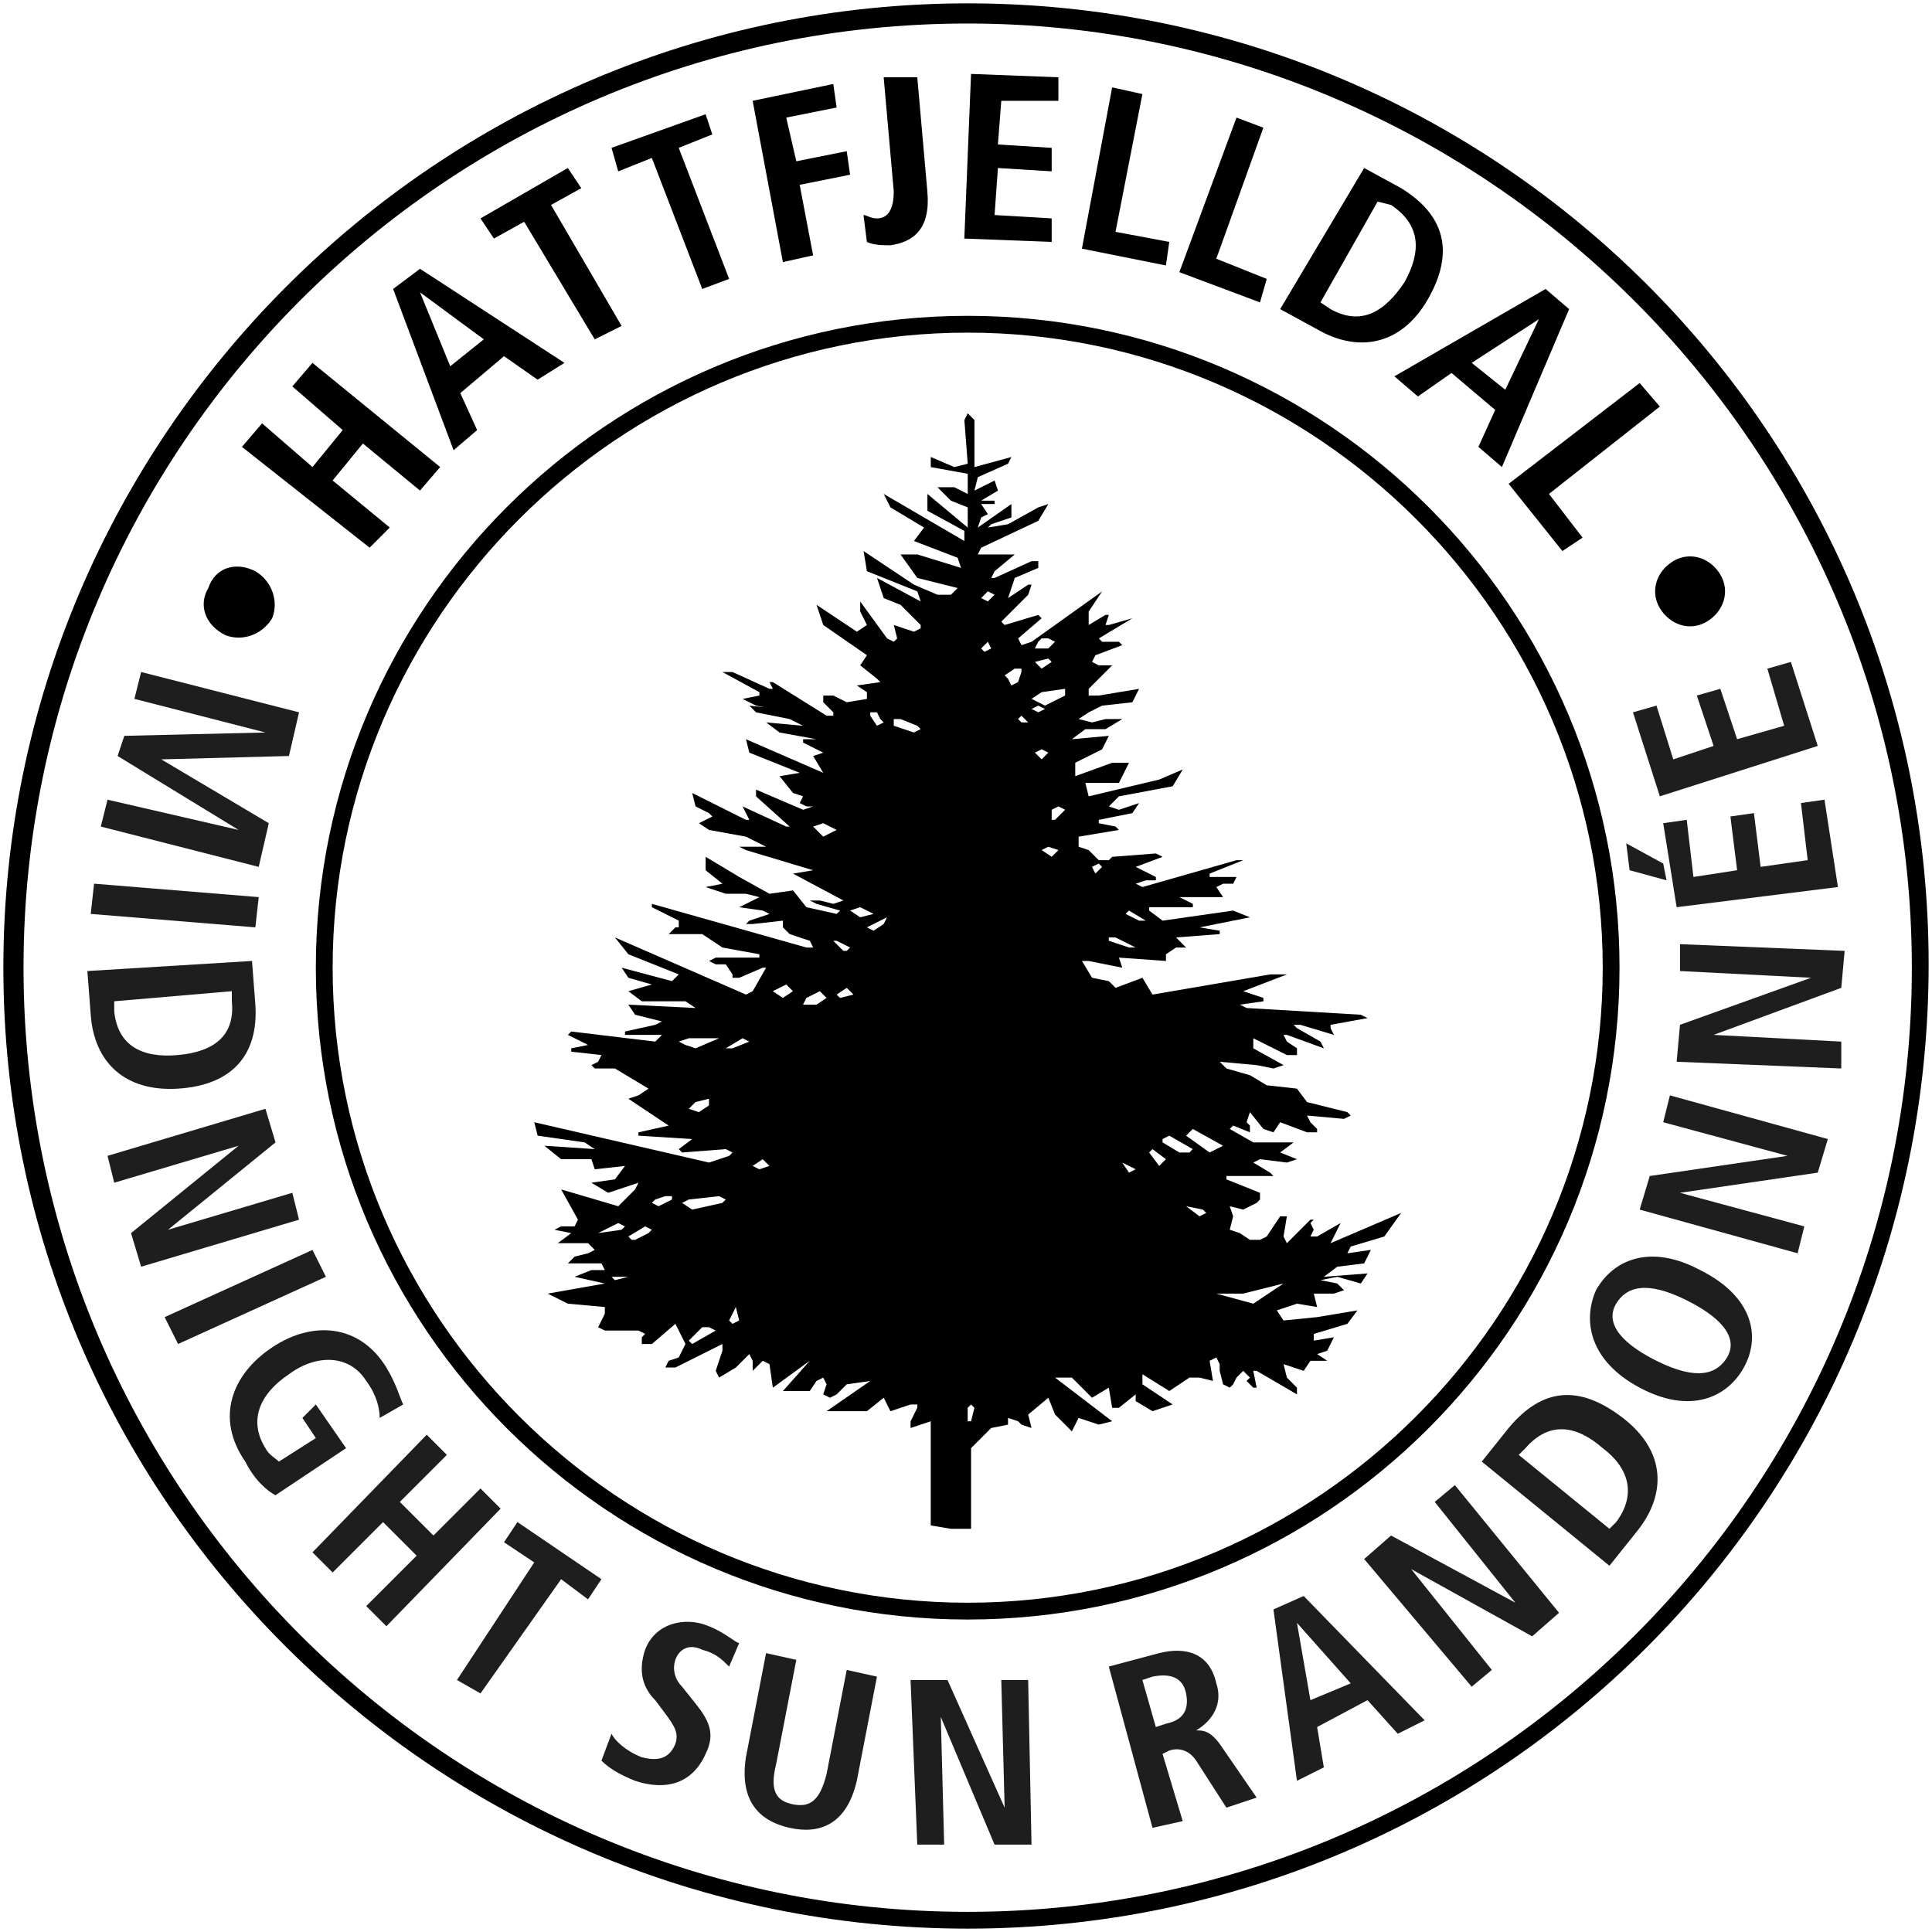 <?xml version="1.0" encoding="UTF-8"?><svg id="a" xmlns="http://www.w3.org/2000/svg" width="20.285mm" height="20.285mm" viewBox="0 0 57.5 57.5"><defs><style>.b{isolation:isolate;opacity:.88;}</style></defs><path class="b" d="M7.1,24.7h0l-3.6-2.2,.2-.6,4.2-.1h0l-3.9-1,.2-.8,4.7,1.2-.3,1.3-3.8,.1h0l3.2,1.9-.3,1.3-4.7-1.2,.2-.8,3.9,.9Z"/><path class="b" d="M7.7,26.7l-.1,.9-4.9-.4,.1-.9,4.9,.4Z"/><path class="b" d="M7.5,28.6l.1,1.3c.1,1.5-.7,2.4-2.3,2.5-1.6,.1-2.5-.8-2.6-2.2l-.1-1.3,4.9-.3Zm-4.1,1.2v.3c.1,1,.8,1.4,1.9,1.3s1.7-.6,1.6-1.6v-.3l-3.5,.3Z"/><path class="b" d="M7.9,33l.3,1-3.2,2.6h0l3.7-1.1,.2,.8-4.7,1.4-.3-1,3.2-2.6h0l-3.7,1.1-.2-.8,4.7-1.4Z"/><path class="b" d="M9.3,37.2l.4,.8-4.4,2-.4-.8,4.4-2Z"/><path class="b" d="M9.4,41.8l.9,1.3-2.1,1.4c-.2-.1-.6-.4-.9-1-.9-1.3-.4-2.6,.8-3.4,1.2-.8,2.6-.7,3.4,.6,.3,.5,.4,.9,.5,1.1l-.7,.4c0-.3-.1-.7-.4-1.1-.5-.8-1.5-.8-2.3-.2-.9,.6-1.2,1.4-.7,2.2,.1,.2,.3,.3,.4,.4l1.1-.7-.4-.6,.4-.4Z"/><path class="b" d="M12.7,42.7l.6,.6-1.4,1.4,1,1,1.4-1.4,.6,.6-3.4,3.5-.6-.6,1.5-1.5-1-1-1.5,1.5-.6-.6,3.4-3.5Z"/><path class="b" d="M15.9,46.5l-.9-.6,.4-.6,2.5,1.7-.4,.6-.8-.6-2.4,3.4-.7-.4,2.3-3.5Z"/><path class="b" d="M18.2,51.6c.1,.2,.4,.5,.9,.7,.4,.1,.8,.1,1-.4,.1-.3,0-.5-.3-.9l-.3-.4c-.4-.4-.5-.9-.3-1.5,.3-.8,1.2-1,1.9-.7,.5,.2,.8,.5,.9,.5l-.3,.7c-.2-.2-.4-.4-.8-.5-.4-.2-.7,0-.8,.3-.1,.3,0,.6,.2,.8l.4,.5c.4,.5,.6,.9,.3,1.5-.4,.9-1.2,1.1-2.1,.8-.5-.2-.8-.4-1-.6l.3-.8Z"/><path class="b" d="M23.7,49.4l-.6,3.1c-.2,.8,0,1.1,.5,1.2,.5,.1,.8-.1,1-.9l.6-3.1,.9,.2-.6,3.1c-.3,1.3-1.1,1.6-2,1.4-.9-.2-1.5-.8-1.3-2.1l.6-3.1,.9,.2Z"/><path class="b" d="M27.1,50h1.1l1.7,3.8h0l-.1-3.8h.8l.1,4.9h-1.1l-1.6-3.8h0l.1,3.8h-.8l-.2-4.9Z"/><path class="b" d="M33,49.6l1.5-.4c.8-.2,1.5,0,1.7,.9,.2,.6-.1,1.1-.6,1.4h0c.2,0,.4,0,.7,.4l1.1,1.6-.9,.3-.9-1.4c-.2-.3-.5-.4-.8-.3l-.2,.1,.6,2-.9,.2-1.3-4.8Zm1.7,1.7c.5-.1,.7-.4,.6-.9-.1-.5-.5-.6-1-.5l-.3,.1,.4,1.4,.3-.1Z"/><path class="b" d="M40.7,50.6l-1.5,.8,.2,1.2-.8,.4-.7-5.1,.9-.4,3.6,3.7-.8,.4-.9-1Zm-.5-.5l-1.6-1.8h0l.4,2.3,1.2-.5Z"/><path class="b" d="M40.6,46.4l.8-.7,3.7,2h0l-2.4-3,.6-.5,3.1,3.8-.8,.7-3.6-2h0l2.4,3-.6,.5-3.2-3.8Z"/><path class="b" d="M44.1,43.5l.8-1c1-1.2,2.1-1.3,3.4-.3,1.3,1,1.3,2.3,.4,3.4l-.8,1-3.8-3.1Zm3.8,2l.2-.2c.6-.8,.4-1.6-.4-2.2-.8-.7-1.6-.8-2.3,0l-.2,.2,2.7,2.2Z"/><path class="b" d="M47.5,38.4c.5-.9,1.6-1.4,3.1-.6,1.6,.8,1.8,2,1.3,2.9s-1.6,1.4-3.1,.6-1.7-2-1.3-2.9Zm3.9,2c.3-.5,0-1.1-1.2-1.7s-1.8-.4-2.1,.1,0,1.1,1.2,1.7,1.8,.4,2.1-.1Z"/><path class="b" d="M48.8,36l.3-1,4.1-.6h0l-3.7-1,.2-.8,4.7,1.3-.3,1-4.1,.6h0l3.7,1-.2,.8-4.7-1.3Z"/><path class="b" d="M49.9,31.6l.1-1.1,3.9-1.4h0l-3.9-.2v-.8l4.9,.2-.1,1.1-3.8,1.4h0l3.8,.2v.8l-4.9-.2Z"/><path class="b" d="M48.5,25.9l-.1-.8,1.1,.6,.1,.5-1.1-.3Zm1.4,1.1l-.4-2.5,.7-.1,.2,1.7,1.3-.2-.2-1.6,.7-.1,.2,1.6,1.4-.2-.2-1.7,.7-.1,.4,2.6-4.8,.6Z"/><path class="b" d="M49.4,23.7l-.8-2.5,.7-.2,.5,1.6,1.2-.4-.5-1.5,.7-.2,.5,1.5,1.4-.4-.5-1.7,.7-.2,.8,2.5-4.7,1.5Z"/><path d="M7.2,13.3l.6-.7,1.5,1.3,.9-1.1-1.5-1.3,.6-.7,3.8,3.1-.6,.7-1.7-1.4-.9,1.1,1.7,1.4-.6,.6-3.8-3Z"/><path d="M15,10.6l-1.3,1.1,.5,1.1-.7,.6-1.8-4.8,.8-.6,4.3,2.8-.8,.5-1-.7Zm-.6-.5l-1.9-1.4h0l.9,2.2,1-.8Z"/><path d="M15.6,6.6l-.9,.5-.4-.6,2.6-1.5,.4,.6-.9,.5,2.1,3.6-.8,.4-2.1-3.5Z"/><path d="M19.4,4.7l-1,.4-.2-.7,2.8-1,.2,.6-1,.4,1.5,3.9-.8,.3-1.5-3.9Z"/><path d="M22.4,3l2.4-.5,.1,.7-1.5,.3,.3,1.3,1.5-.3,.1,.7-1.5,.3,.4,2.1-.9,.2-.9-4.8Z"/><path d="M27.3,2.3l.3,3.4c.1,1.1-.4,1.5-1.1,1.6-.2,0-.5,0-.7-.1l-.1-.8c.1,0,.2,.1,.4,.1,.4,0,.5-.4,.5-.8l-.3-3.4h1Z"/><path d="M28.9,2.2l2.6,.1v.7h-1.7l-.1,1.3,1.6,.1v.7l-1.6-.1-.1,1.4,1.7,.1v.7l-2.6-.1,.2-4.9Z"/><path d="M33.1,2.6l.9,.2-.8,4.1,1.6,.3-.1,.7-2.5-.5,.9-4.8Z"/><path d="M36.8,3.5l.8,.3-1.4,3.9,1.5,.6-.2,.7-2.4-.9,1.7-4.6Z"/><path d="M40.6,5l1.1,.6c1.3,.8,1.6,1.9,.8,3.3s-2.1,1.6-3.3,.9l-1.1-.6,2.5-4.2Zm-1.3,4l.3,.2c.9,.5,1.6,.1,2.2-.8,.5-.9,.5-1.7-.4-2.3l-.4-.1-1.7,3Z"/><path d="M44.5,12.2l-1.3-1.1-1,.7-.7-.6,4.5-2.6,.7,.6-2,4.7-.7-.6,.5-1.1Zm.3-.6l1-2.1h0l-2,1.3,1,.8Z"/><path d="M48.8,11.4l.6,.7-3.3,2.6,1,1.3-.6,.4-1.6-2,3.9-3Z"/><path d="M6.2,17.5c.2-.6,.8-.8,1.4-.5,.5,.3,.7,.9,.5,1.4-.3,.5-.9,.7-1.4,.5-.6-.3-.8-.9-.5-1.4Z"/><path d="M51.2,17.1c.3,.5,.1,1.1-.4,1.4s-1.1,.1-1.4-.4c-.3-.5-.1-1.1,.4-1.4s1.1-.1,1.4,.4Z"/><path d="M37.7,32.3l.9,.1,.3,.4,1.2,.3,.1,.1-.2,.1-1.1-.1,.1,.2,.2,.2v.1h-.3l-.8-.3-.2,.3-.3-.1-.4-.5-.1,.3,.1,.1v.2l-.5-.2-.1,.1,.7,.4h1.2l-.4,.3,.5,.2-.3,.1-.8-.1-.2,.1,.5,.3,.1,.1h-1.4v.1l1,.4v.2l-.1,.1-.4,.2-.4-.1,.1,.3-.1,.4,.3,.1,.3,.2h.3l.2-.1,.4-.6h.2l-.1,.6,.1,.2,.7-.7h.1l-.1,.1,.1,.2-.1,.2h.2l.7-.4-.3,.6,1.4-.6,.7-.3-.5,.7-1,.3-.1,.2,.7-.1-.2,.4-.8,.1-.4,.3,1.3-.1-.2,.3-.7-.2-.5,.1,.5,.1,.2,.2-.3,.1h-.6l.1,.4-.6-.1-.6,.2,.2,.3,1-.1,1.2-.2-.3,.4-1,.3v.2l.6-.1-.2,.4-.3,.1,.3,.2h-.5l-.2,.3-.6-.2,.1,.4,.3,.3v.2l-1.2-.7h-.1l.1,.5h-.1l-.2-.2,.1-.1-.2-.2-.2,.2-.1,.2-.1,.1-.2-.1-.1-.4v-.2l-.1-.2-.2,.1,.1,.6-.4-.1h-.3l-.6,.4-.8-.5v.3l.9,.6-.6,.2-.5-.3v-.2l-.5,.4h-.2l-.1-.6-.5,.3-.6-.6h-.5l1.7,1.3-.4,.1-.6-.2-.2,.4-.5-.5-.2-.5-.6,.5,.1,.4-.3-.1-.1-.1-.3-.1v.2l-.5,.1-.6,.6v2.4h-.6l-.6-.1v-3.1l-.6,.2v-.2l.2-.4v-.1h-.2l-.6,.2-.2-.4-.5,.4h-1.2l1.3-.9-.7,.1-.3,.3-.2,.1-.2-.1,.1-.3-.1-.2-.2,.1-.2,.3h-.8l.8-.9-1.1,.8-.1-.7-.2-.1-.3,.3v-.3l-.1-.2-.4,.4-.5,.3-.1-.2,.2-.6v-.2l-1.4,.7h-.3l.1-.2,.3-.1,.2-.4-.3-.6-.7,.6h-.3v-.2l.1-.1-.2-.1h-1l-.2-.1,.2-.4v-.2l-1.1-.1-.6-.3,1.7-.3-.9-.2,.5-.2h.4l-.1-.2h-1l.2-.2,.4-.1,.2-.1-.2-.2h-.9l.4-.3-.5-.1,.2-.1h.4l.1-.2-.5-.9,1.7,.5,.5-.5,.1-.2-.9,.3-.5-.3,.7-.1,.3-.4-.9,.1-.1-.3h-.9l-.5-.4,1.5,.1-.3-.2-1.4-.2-.1-.4,5.2,1.2,.6-.2,.1-.1-.2-.1-1.3,.1-.1-.1,.4-.3-1.6-.1v-.1l.9-.2-1.2-.8,.3-.1,.3-.2-1-.6h-.6l-.1-.1,.2-.1,.1-.2-.9-.1v-.1l.5-.1-.6-.3,.1-.1,2.5,.3,.2-.2h-1.1v-.1l.9-.2,.2-.1-.8-.2-.2-.3,2,.1-.3-.2h-1.3l-.4-.3,.7-.2-.7-.2-.2-.3,1.5,.4,.2-.2-1.5-.6-.4-.5,3.9,1.7,.2-.1,.4-.7h-.1l-.7,.3h-.2v-.1l-.2-.3h-.3l-.2-.1,.2-.1h1.3v-.1l-1.1-.2-.6-.4h-1l.2-.2h.1v-.2l-.8-.4v-.1l4.6,1.3h.2l-.1-.2-.6-.2-.2-.2v-.2l-.9,.1h-.2l.1-.1,.6-.2-.2-.1-.7-.1,.6-.3-.4-.1h-.6l-.6-.2,.5-.1-.5-.4v-.4l1,.6,.9,.5,.7-.1,.4,.5,.9,.2,.1-.1-.7-.2-.2-.1h.3l.4,.1,.3-.1-1.5-.8,.6-.1-2-.6-.2-.1h.8l-.6-.3-1.1-.2-.3-.2,.4-.2-.1-.1-.4-.2-.1-.4,1.6,.8h.1l-.2-.4,1.3,.6h.1l-1-.9v-.2l1.4,.6,.3-.1h-.2l-.2-.1,.1-.2-.3-.1-.4-.5,.6-.1-1.5-.6-.1-.4,2.3,1-.3-.5,.3-.1-.6-.3v-.1h.4l-1.1-.2-.4-.3,1.1,.1-.4-.2-1-.2-.2-.2,.9,.1h-.2l-.5-.1-.4-.2,.5-.1v-.1l-1.1-.6h.3l1.1,.5h.1l-.1-.2h.1l1.6,1h.2v-.1l-.3-.3v-.2h.3l.4,.2,.6-.1v-.2l-.3-.2,.7-.1-.1-.1-.5-.4,.2-.3-1.3-.9-.2-.6,1.2,.8,.3-.2-.2-.4v-.3l.8,1.1,.2,.1,.1-.1-.1-.4,.6,.2,.2-.1v-.1l-.6-.6-.5-.2-.2-.6,1.3,.7-.1-.3-1-.4-.5-.2-.1-.6,.9,.6,.6,.4,.7,.3h.4l.2-.2-1.2-.3-.5-.7h.5l1.3,.4-.1-.3-1.3-.5,.3-.4-1-.6-.2-.4,2.4,1.4v-.3l-1.1-.6v-.5l.6,.5,.6,.5v-.6l-.5-.2-.4-.4h.5l.4,.2v-.6l-1.1-.2v-.3l.7,.3,.4-.1-.1-1.3,.1-.2,.2,.2v1.4l1.1-.3-.1,.2-.9,.4-.1,.4,.6-.3,.1,.3-.5,.3h.4v.1h-.4l.2,.3-.2,.1-.1,.3,1-.7v.4l-.6,.2-.1,.1,.6-.1,.9-.5,.3-.1-.3,.5-1.7,.8-.1,.2h1.1l-.6,.5-.1,.2h.1l1.1-.5h.2v.2l-.7,.3-.2,.6,.6-.4h.1l-.1,.3-.8,.8,.1,.1,1-.3,.1,.1-.7,.6,.1,.2,.3-.1,2.1-1.5-.4,.6v.4l.5-.3h.1l-.1,.3h.1l.7-.2h0l-1,.6,.1,.1h.5l.1,.1-.8,.3-.1,.2,.2,.1h.4l-.7,.7v.2h.3l1.2-.2-.2,.4-.9,.1-.4,.2-.3,.2,.4,.1,.4-.1h.5l-.5,.3h-.6l-.4,.3,1.1-.1-.2,.4-.8,.4v.4l1.1-.4h.5l-.3,.6h-1l.1,.4,2.1-.5,.7-.3-.3,.5-1.6,.3-.3,.3,.3,.1,.6-.2-.2,.3-1,.2v.1l.5,.1,.1,.1-1.2,.2v.3l.3,.1,.3,.3h.3l.1-.1,1.3-.1,.2,.1-.8,.3,.6,.3v.1h-.3l-.3,.1,.2,.1,2.8-.8h.2l-1,.4v.1h.8l-.1,.2h-.3l-.2,.1,.2,.3h-1.3l.2,.1,.2,.1v.1h-1.3v.1l.4,.3,2.1-.3,.5,.2-1.5,.3,.6,.1v.1l-1.3,.1,.3,.3h-.3l-.3,.2v.2l-1.4-.1,.1,.3-1-.2h-.2l.3,.5,.5,.1,.2,.2,.8-.3,.3,.5,3.5-.6h.5l-1.3,.5,.6,.2v.1l-.7,.1,.2,.1,3.4,.2,.2,.1-1.1,.2v.1l.1,.2-1-.3h-.2l.1,.1,.7,.4,.1,.2-1.1-.4h-.1l.1,.2,.3,.2v.2h-.3l-1-.5v.3l.9,.5-.3,.1-.5-.1-1.1-.1h0l.2,.2,.7,.2,.5,.3h0Zm-6.6-11.3l.6-.3v-.2l-.7,.1-.3,.2,.4,.2h0Zm-10.5,15l.9-.2,.1-.1-.2-.1-.9,.1-.2,.1,.3,.2h0Zm.8-5.1h-.9l-.3,.1,.2,.1,.3,.1,.7-.3h0Zm-.1,8.7l-.2-.1h-.2l-.4,.4,.1,.1,.7-.4h0Zm13.5-5.8l-.2,.1v.1l.5,.3h.3l.1-.1-.7-.4h0Zm-7.4-12.1l-.1-.1-.5-.2h-.2v.2l.6,.2,.2-.1h0Zm-4,7.6l-.4,.2,.3,.2,.3-.2-.2-.2h0Zm1.5-4.6l-.4-.2-.3,.1,.3,.3,.4-.2h0Zm5-4.6h0l.1,.1,.1,.2,.2-.1,.1-.3v-.1h-.2l-.3,.2h0Zm-12.1,16.6l.7-.1,.1-.1-.2-.1-.6,.3h0Zm6.8-7l-.2-.2-.2,.1-.2,.1-.1,.2h.4l.3-.2h0Zm9.2-1.5l-.6-.3h-.2v.1l.6,.2h.2Zm-12,3l.5-.2-.2-.1-.5,.3h.2Zm-2.2,4.7l.4-.2v-.1h-.2l-.3,.1-.1,.1,.2,.1h0Zm6.4-8.7h0l-.4-.2-.3,.1,.3,.2,.4-.1h0Zm8.5,7.5l.2-.2-.4-.3-.1,.1,.3,.4h0Zm-8.3-13.3l-.1-.2h-.2v.1l.2,.3,.2-.1-.1-.1h0Zm-6.9,15.3l.1-.1-.2-.1-.5,.3,.1,.1h.1l.4-.2h0Zm12.1-17.6l-.2-.1h-.2l-.1,.1-.1,.2h.4l.2-.2h0Zm-9.5,19.8l-.2,.4,.1,.1,.2-.1-.1-.4h0Zm4.1-11.2l.3-.2,.1-.2-.4,.2-.2,.1,.2,.1h0Zm-5.2,5.4l.3-.2v-.2l-.4,.1-.2,.2,.3,.1h0Zm14.5,2.8l.4,.3,.2-.1-.1-.1-.5-.1h0Zm-6.5,6.4h.1l.1-.4-.1-.1-.1,.1v.4h0Zm-3.7-14h.1l.1-.1-.4-.2h-.1l.3,.3h0Zm9-.9h0l-.5-.3-.1,.1,.4,.2h.2Zm-2.8-3h.1l.3-.3-.2-.1-.2,.1v.3h0Zm-5.9,5.2l-.2-.2-.3,.2,.1,.1,.4-.1h0Zm5.4-9.9l.2,.2,.3-.2-.1-.1-.4,.1h0Zm7.4,18.5l-1.2,.3h-.8l1.1,.3,.3-.2,.6-.4Zm-4.8-3.6h0l.2,.3,.2-.1-.4-.2h0Zm-10.7-.1l-.3,.2,.2,.1,.3-.1-.2-.2h0Zm8.6-9l.2-.2-.3-.1-.2,.1,.3,.2h0Zm-1.9-7.9l-.2,.2,.2,.1,.2-.2-.2-.1h0Zm0,1.5l-.2,.2,.1,.1,.2-.1-.1-.2h0Zm6.1,14.5l-.2,.2,.7,.5,.4-.2-.9-.5h0Zm-16.8,4.4h-.5l.1,.1,.4-.1h0Zm11.9-16.5l-.2-.2-.1,.1,.1,.1h.2Zm.4,1.1l.2-.2-.2-.1-.2,.1,.2,.2h0Zm1.6,3.4l.2-.2-.1-.1-.2,.1,.1,.2h0Zm-1.5-4.9l-.2-.1-.2,.1,.2,.1,.2-.1h0Z"/><path d="M28.8,57.4C13,57.4,.1,44.6,.1,28.8S13,.1,28.8,.1s28.6,12.8,28.6,28.6c0,15.9-12.8,28.7-28.6,28.7ZM28.8,.7C13.3,.7,.7,13.3,.7,28.8s12.6,28.1,28.1,28.1,28.1-12.6,28.1-28.1S44.2,.7,28.8,.7Z"/><path d="M28.8,48.2c-10.7,0-19.4-8.7-19.4-19.4S18.1,9.4,28.8,9.4s19.4,8.7,19.4,19.4-8.7,19.4-19.4,19.4Zm0-38.3c-10.4,0-18.9,8.5-18.9,18.9s8.5,18.9,18.9,18.9,18.9-8.5,18.9-18.9S39.2,9.9,28.8,9.9Z"/></svg>